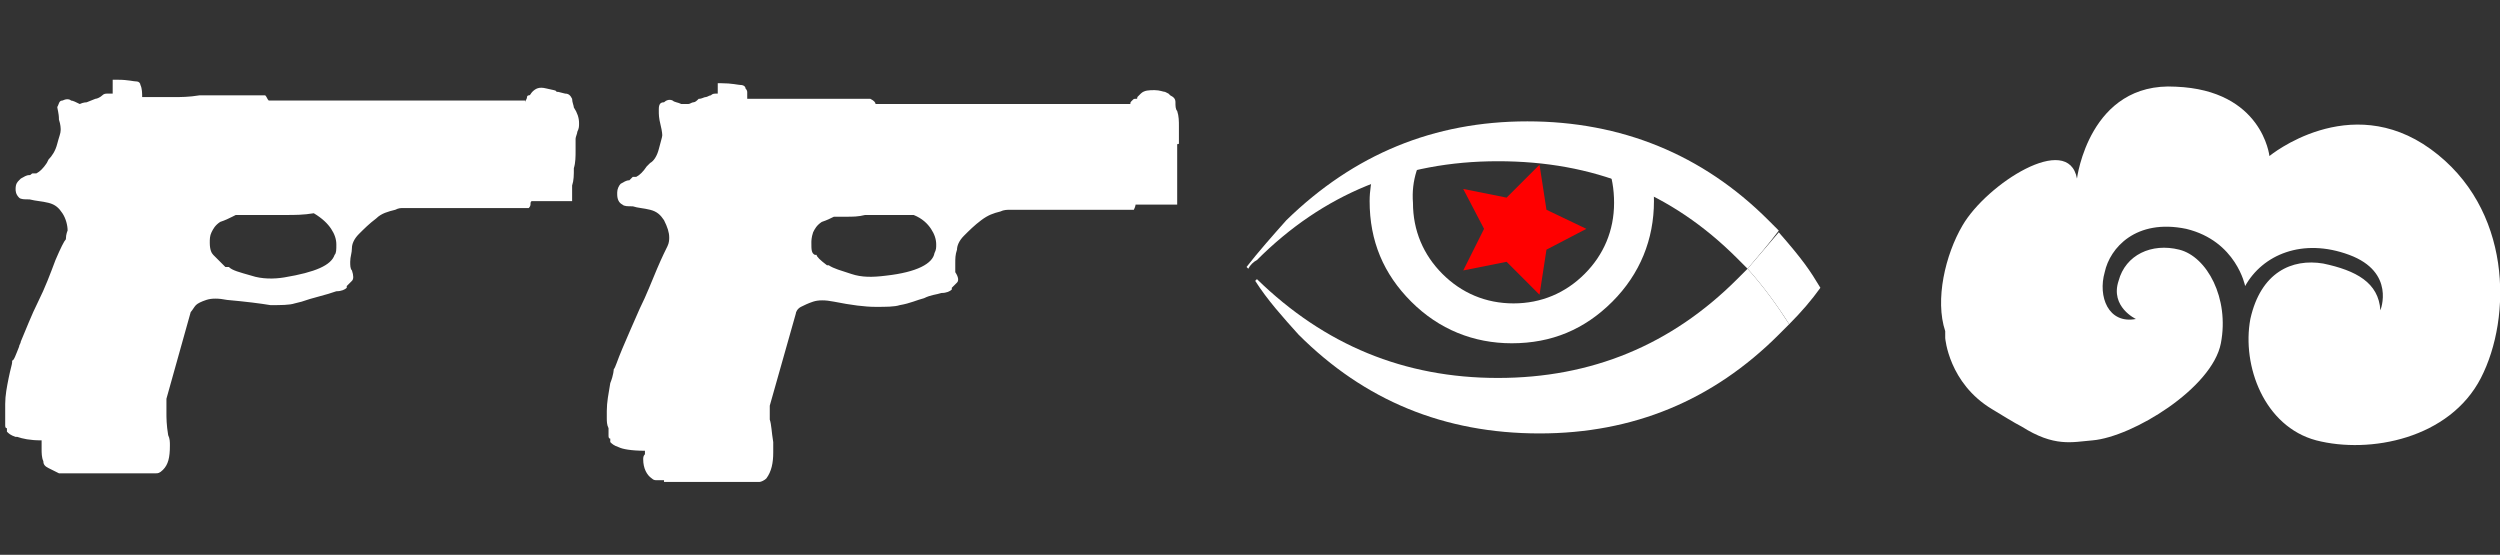 <?xml version="1.0" encoding="utf-8"?>
<!-- Generator: Adobe Illustrator 21.0.2, SVG Export Plug-In . SVG Version: 6.00 Build 0)  -->
<svg version="1.1" id="Слой_1" xmlns="http://www.w3.org/2000/svg" xmlns:xlink="http://www.w3.org/1999/xlink" x="0px" y="0px"
	 width="144.2px" height="32px" viewBox="0 0 144.2 32" enable-background="new 0 0 144.2 32" xml:space="preserve">
<rect x="0" y="0" width="144.2" height="32" fill="#333333" stroke="none"/>
<g id="Selected_Items">
	<g>
		<g id="Selected_Items_7_">
			<path fill="#FFFFFF" d="M67.9,6.4C68,6.7,68,7,68,7.3c0,0.2,0,0.4,0,0.5c0,0.1,0,0.3,0,0.4c0,0,0,0,0,0.1c-0.1,0-0.1,0-0.1,0.1
				c0,0,0,0.2,0,0.5c0,0.3,0,0.6,0,1c0,0.4,0,0.7,0,1c0,0.3,0,0.5,0,0.6v0.3h-2.4c0,0,0,0.1-0.1,0.3c0,0-0.1,0-0.1,0
				c-0.1,0-0.2,0-0.5,0c-0.2,0-0.6,0-1.1,0s-1.2,0-2,0c-0.5,0-0.9,0-1.3,0c-0.4,0-0.7,0-1.1,0h-1c-0.2,0-0.4,0-0.6,0.1
				c-0.4,0.1-0.7,0.2-1.1,0.5c-0.4,0.3-0.7,0.6-1,0.9c-0.3,0.3-0.4,0.6-0.4,0.8c-0.1,0.3-0.1,0.5-0.1,0.8c0,0.2,0,0.4,0,0.5
				c0.2,0.3,0.2,0.5,0.1,0.6c-0.1,0.1-0.2,0.2-0.3,0.3v0.1c-0.1,0.1-0.3,0.2-0.6,0.2c-0.3,0.1-0.6,0.1-1,0.3
				c-0.4,0.1-0.8,0.3-1.4,0.4c-0.3,0.1-0.8,0.1-1.4,0.1c-0.6,0-1.4-0.1-2.4-0.3c-0.5-0.1-0.9-0.1-1.2,0c-0.3,0.1-0.5,0.2-0.7,0.3
				c-0.2,0.1-0.3,0.3-0.3,0.4l-1.5,5.3c0,0,0,0,0,0.1v0.1c0,0.2,0,0.4,0,0.6c0.1,0.3,0.1,0.7,0.2,1.3v0.6c0,0.6-0.1,1.1-0.4,1.5
				c-0.1,0.1-0.3,0.2-0.4,0.2c-0.1,0-0.2,0-0.2,0h-5.3l0-0.1c0,0-0.1,0-0.2,0c-0.1,0-0.1,0-0.2,0c-0.1,0-0.2,0-0.3-0.1
				c-0.3-0.2-0.5-0.6-0.5-1.1c0-0.1,0-0.2,0.1-0.3c0-0.1,0-0.2,0-0.2c-0.8,0-1.3-0.1-1.5-0.2c-0.3-0.1-0.4-0.2-0.5-0.3v-0.2
				c-0.1,0-0.1-0.1-0.1-0.2s0-0.1,0-0.2c0-0.1,0-0.1,0-0.2C35,24.5,35,24.3,35,24.1v-0.4c0-0.5,0.1-1,0.2-1.6
				c0.2-0.5,0.2-0.8,0.2-0.8h0v0c0.1-0.1,0.2-0.5,0.5-1.2c0.3-0.7,0.6-1.4,1-2.3c0.4-0.8,0.7-1.6,1-2.3c0.3-0.7,0.5-1.1,0.6-1.3
				c0.1-0.2,0.1-0.4,0.1-0.5c0-0.3-0.1-0.6-0.3-1c-0.2-0.3-0.4-0.5-0.8-0.6c-0.4-0.1-0.7-0.1-1-0.2c-0.3,0-0.5,0-0.6-0.1
				c-0.2-0.1-0.3-0.3-0.3-0.6v-0.1c0-0.2,0.1-0.4,0.2-0.5c0.2-0.1,0.3-0.2,0.5-0.2c0.1-0.1,0.2-0.2,0.2-0.2c0.1,0,0.1,0,0.2,0
				c0.2-0.1,0.4-0.3,0.6-0.6l0.2-0.2C37.7,9.3,37.9,9,38,8.6c0.1-0.4,0.2-0.7,0.2-0.8c0,0,0-0.2-0.1-0.6c-0.1-0.4-0.1-0.6-0.1-0.8
				V6.3C38,6,38.1,5.9,38.3,5.9c0.1-0.1,0.3-0.2,0.5-0.1c0.1,0.1,0.3,0.1,0.5,0.2C39.5,6,39.7,6,39.7,6C39.8,6,39.9,5.9,40,5.9
				c0.1,0,0.2-0.1,0.3-0.2c0.2,0,0.3-0.1,0.4-0.1c0.1,0,0.2-0.1,0.3-0.1c0.1-0.1,0.2-0.1,0.3-0.1h0.1V4.8h0.2c0.6,0,1,0.1,1.1,0.1
				C42.9,4.9,43,5,43,5.1c0.1,0.1,0.1,0.2,0.1,0.2c0,0.1,0,0.2,0,0.4h1.8c0.4,0,0.9,0,1.5,0c0.9,0,1.6,0,2.1,0c0.5,0,0.9,0,1.1,0
				c0.2,0,0.4,0,0.5,0h0.1c0.2,0.1,0.3,0.2,0.3,0.3h14.7v0c0-0.1,0-0.1,0.1-0.2c0.1-0.1,0.1-0.1,0.2-0.1c0.1,0,0.1,0,0.1-0.1
				c0,0,0.1-0.1,0.2-0.2c0.2-0.2,0.5-0.2,0.8-0.2c0.3,0,0.5,0.1,0.6,0.1l0.2,0.1l0.1,0.1c0.2,0.1,0.3,0.2,0.3,0.4
				C67.8,6.1,67.8,6.3,67.9,6.4z M48.8,12.5c-0.3,0-0.4,0-0.5,0c0,0-0.1,0-0.1,0h-0.1c-0.2,0.1-0.4,0.2-0.7,0.3
				c-0.3,0.2-0.4,0.4-0.5,0.6c-0.1,0.3-0.1,0.5-0.1,0.6c0,0.4,0,0.6,0.2,0.7v0h0.1c0,0.1,0.2,0.3,0.6,0.6l0.1,0
				c0.3,0.2,0.7,0.3,1.3,0.5c0.6,0.2,1.2,0.2,2,0.1c1.8-0.2,2.7-0.7,2.8-1.3c0.1-0.2,0.1-0.3,0.1-0.5c0-0.3-0.1-0.6-0.3-0.9
				c-0.2-0.3-0.5-0.6-1-0.8c-0.5,0-1,0-1.5,0c-0.5,0-0.9,0-1.3,0C49.5,12.5,49.2,12.5,48.8,12.5z M32.6,5.4c0.2,0,0.3,0.1,0.4,0.3
				c0,0.2,0.1,0.4,0.1,0.5c0.2,0.3,0.3,0.6,0.3,0.9c0,0.2,0,0.3-0.1,0.5c0,0.1-0.1,0.3-0.1,0.4v0.2c0,0,0,0.2,0,0.5
				c0,0.3,0,0.7-0.1,1c0,0.4,0,0.7-0.1,1c0,0.3,0,0.5,0,0.6v0.3h-2.3c-0.1,0-0.1,0.1-0.1,0.2c0,0,0,0.1-0.1,0.2l-0.1,0
				c-0.1,0-0.2,0-0.5,0c-0.2,0-0.6,0-1.1,0c-0.5,0-1.1,0-2,0c-0.4,0-0.9,0-1.3,0c-0.4,0-0.8,0-1.1,0h-1.1c-0.2,0-0.3,0-0.5,0.1
				c-0.4,0.1-0.8,0.2-1.1,0.5c-0.4,0.3-0.7,0.6-1,0.9c-0.3,0.3-0.4,0.6-0.4,0.8c0,0.3-0.1,0.5-0.1,0.8c0,0.2,0,0.4,0.1,0.5
				c0.1,0.3,0.1,0.5,0,0.6c-0.1,0.1-0.2,0.2-0.3,0.3v0.1c-0.1,0.1-0.3,0.2-0.6,0.2c-0.3,0.1-0.6,0.2-1,0.3c-0.4,0.1-0.7,0.2-1,0.3
				l-0.4,0.1c-0.3,0.1-0.8,0.1-1.4,0.1c-0.6-0.1-1.4-0.2-2.5-0.3c-0.5-0.1-0.9-0.1-1.2,0c-0.3,0.1-0.5,0.2-0.6,0.3
				c-0.1,0.1-0.2,0.3-0.3,0.4L9.6,23v0.2c0,0.2,0,0.4,0,0.6c0,0.3,0,0.7,0.1,1.3c0.1,0.2,0.1,0.4,0.1,0.6c0,0.7-0.1,1.1-0.4,1.4
				c-0.2,0.2-0.3,0.2-0.4,0.2c-0.1,0-0.1,0-0.2,0H3.4c0,0-0.2-0.1-0.6-0.3c-0.2-0.1-0.3-0.2-0.3-0.4c-0.1-0.2-0.1-0.5-0.1-0.7v-0.5
				c-0.7,0-1.1-0.1-1.4-0.2c0,0-0.1,0-0.1,0c-0.3-0.1-0.4-0.2-0.5-0.3c0,0,0-0.1,0-0.2c-0.1,0-0.1-0.1-0.1-0.2v-0.3
				c0-0.2,0-0.3,0-0.5c0-0.1,0-0.1,0-0.2c0-0.1,0-0.2,0-0.2c0-0.5,0.1-1,0.2-1.5c0.1-0.5,0.2-0.8,0.2-0.9v-0.1
				c0.1,0,0.2-0.3,0.4-0.8c0-0.1,0.1-0.2,0.1-0.3c0.3-0.7,0.6-1.5,1-2.3c0.4-0.8,0.7-1.6,1-2.4c0.3-0.7,0.5-1.1,0.6-1.2
				c0-0.3,0.1-0.5,0.1-0.5c0-0.3-0.1-0.7-0.3-1c-0.2-0.3-0.4-0.5-0.8-0.6c-0.4-0.1-0.7-0.1-1.1-0.2c-0.3,0-0.5,0-0.6-0.1l0,0
				c-0.2-0.2-0.2-0.4-0.2-0.5v0c0-0.3,0.1-0.4,0.2-0.5c0,0,0.1-0.1,0.1-0.1c0.2-0.1,0.3-0.2,0.5-0.2c0.1,0,0.1-0.1,0.2-0.1
				c0.1,0,0.1,0,0.2,0c0.2-0.1,0.4-0.3,0.6-0.6l0.1-0.2c0.2-0.2,0.4-0.5,0.5-0.9c0.1-0.4,0.2-0.6,0.2-0.8c0-0.1,0-0.3-0.1-0.6
				c0-0.4-0.1-0.6-0.1-0.8V6.2c0.1-0.2,0.1-0.4,0.3-0.4c0.2-0.1,0.4-0.1,0.5,0c0.1,0,0.3,0.1,0.5,0.2C4.8,5.9,5,5.9,5,5.9l0.5-0.2
				c0.1,0,0.3-0.1,0.4-0.2c0.1-0.1,0.2-0.1,0.3-0.1c0.1,0,0.2,0,0.3,0h0V4.6h0.3c0.6,0,0.9,0.1,1.1,0.1c0.1,0,0.2,0.1,0.2,0.2
				c0.1,0.2,0.1,0.5,0.1,0.7c0.1,0,0.3,0,0.7,0c0.4,0,0.7,0,1.1,0c0.4,0,0.9,0,1.5-0.1c0.9,0,1.6,0,2.1,0c0.5,0,0.9,0,1.1,0
				c0.2,0,0.4,0,0.4,0c0.1,0,0.1,0,0.2,0c0.1,0.1,0.1,0.2,0.2,0.3h14.8V5.9c0-0.1,0.1-0.2,0.1-0.3c0-0.1,0.1-0.1,0.1-0.1
				c0.1,0,0.1-0.1,0.2-0.2c0.2-0.2,0.4-0.3,0.8-0.2c0.4,0.1,0.6,0.1,0.6,0.2l0.1,0L32.6,5.4z M16.5,12.4c-0.5,0-0.9,0-1.3,0
				c-0.4,0-0.8,0-1.1,0c-0.3,0-0.4,0-0.5,0l-0.2,0.1c-0.2,0.1-0.4,0.2-0.7,0.3c-0.3,0.2-0.4,0.4-0.5,0.6c-0.1,0.2-0.1,0.4-0.1,0.6
				c0,0.4,0.1,0.6,0.2,0.7l0.1,0.1c0.1,0.1,0.1,0.1,0.2,0.2c0.1,0.1,0.2,0.2,0.4,0.4l0.2,0c0.2,0.2,0.6,0.3,1.3,0.5
				c0.6,0.2,1.3,0.2,1.9,0.1c1.8-0.3,2.7-0.7,2.9-1.3c0.1-0.1,0.1-0.3,0.1-0.6c0-0.3-0.1-0.6-0.3-0.9c-0.2-0.3-0.5-0.6-1-0.9
				C17.5,12.4,17,12.4,16.5,12.4z"/>
		</g>
	</g>
</g>
<g id="guides">
</g>
<g id="Flash_2_">
	<path fill="#FFFFFF" d="M95.4,11.6c0,2.2-0.8,4.2-2.4,5.8c-1.6,1.6-3.5,2.4-5.8,2.4c-2.2,0-4.2-0.8-5.8-2.4
		c-1.6-1.6-2.4-3.5-2.4-5.8c0-0.6,0.1-1.1,0.2-1.7c0.2-0.1,0.4-0.1,0.6-0.3c0.8-0.4,1.5-0.8,2.3-1.1c0.1,0,0.3-0.1,0.4-0.2
		c-0.7,1-1.1,2.1-1,3.4c0,1.6,0.6,3,1.7,4.1c1.1,1.1,2.5,1.7,4.1,1.7c1.6,0,3-0.6,4.1-1.7c1.1-1.1,1.7-2.5,1.7-4.1
		c0-1.6-0.5-2.9-1.6-4.1c0.7,0.2,1.4,0.4,2.1,0.8c0,0,0,0,0,0C94.2,8.8,94.6,9,95,9.1C95.3,9.9,95.4,10.7,95.4,11.6z"/>
	<path fill="#FFFFFF" d="M103.2,18.7c-0.7-1.1-1.5-2.2-2.4-3.2c-0.2,0.2-0.4,0.4-0.6,0.6c-3.8,3.8-8.4,5.7-13.8,5.7
		c-5.4,0-10-1.9-13.9-5.7l-0.1,0.1c0.7,1.1,1.6,2.1,2.5,3.1c3.8,3.8,8.4,5.7,13.9,5.7c5.4,0,10-1.9,13.8-5.7
		C102.9,19,103.1,18.8,103.2,18.7L103.2,18.7z"/>
	<path fill="#FFFFFF" d="M100.8,15.5c0.9,1,1.7,2.1,2.4,3.2c0.7-0.7,1.3-1.4,1.8-2.1c-0.6-1-1-1.6-2.4-3.2
		C102,14.1,101.4,14.8,100.8,15.5L100.8,15.5z"/>
	<polygon fill="#FF0000" points="91.5,13.2 89.2,14.4 88.8,17 86.9,15.1 84.4,15.6 85.6,13.2 84.4,10.9 86.9,11.4 88.8,9.5 
		89.2,12.1 	"/>
	<path fill="#FFFFFF" d="M100.2,14.9c0.2,0.2,0.4,0.4,0.6,0.6c0.6-0.7,1.2-1.4,1.8-2.2c-0.2-0.2-0.4-0.4-0.6-0.6
		C98.2,8.9,93.5,7,88.1,7c-5.4,0-10,1.9-13.9,5.7c-0.8,0.9-1.6,1.8-2.3,2.7l0.1,0.1c0.1-0.2,0.3-0.4,0.5-0.5
		c3.8-3.8,8.4-5.7,13.9-5.7S96.4,11.1,100.2,14.9L100.2,14.9z"/>
</g>
<path fill="#FFFFFF" d="M112.2,19.5c0,0,0.2,2.6,2.7,4.1c0.5,0.3,1.3,0.8,1.7,1c1.9,1.2,2.9,0.9,4.1,0.8c2.3-0.2,6.9-3,7.4-5.6
	c0.5-2.6-0.8-5-2.4-5.4c-1.6-0.4-3.1,0.3-3.5,1.8c-0.5,1.5,1,2.2,1,2.2c-1.6,0.3-2.2-1.3-1.8-2.7c0.3-1.4,1.8-3.1,4.7-2.5
	c2.9,0.7,3.4,3.3,3.4,3.3c1-1.8,3.3-2.8,6-1.8s1.8,3.2,1.8,3.2c-0.1-1.6-1.4-2.3-3.3-2.7c-1.8-0.3-3.6,0.5-4.2,3.2
	c-0.5,2.7,0.8,6.2,3.8,7c3.1,0.8,7.7-0.1,9.5-3.6c1.8-3.5,1.8-9.8-2.9-13.2S130.9,9,130.9,9s-0.4-3.8-5.4-4c-5-0.3-5.7,5.3-5.7,5.3
	c-0.5-2.7-5.2,0.3-6.6,2.7c-1,1.7-1.6,4.3-1,6.1C112.2,19,112.2,19.4,112.2,19.5z"/>
</svg>
